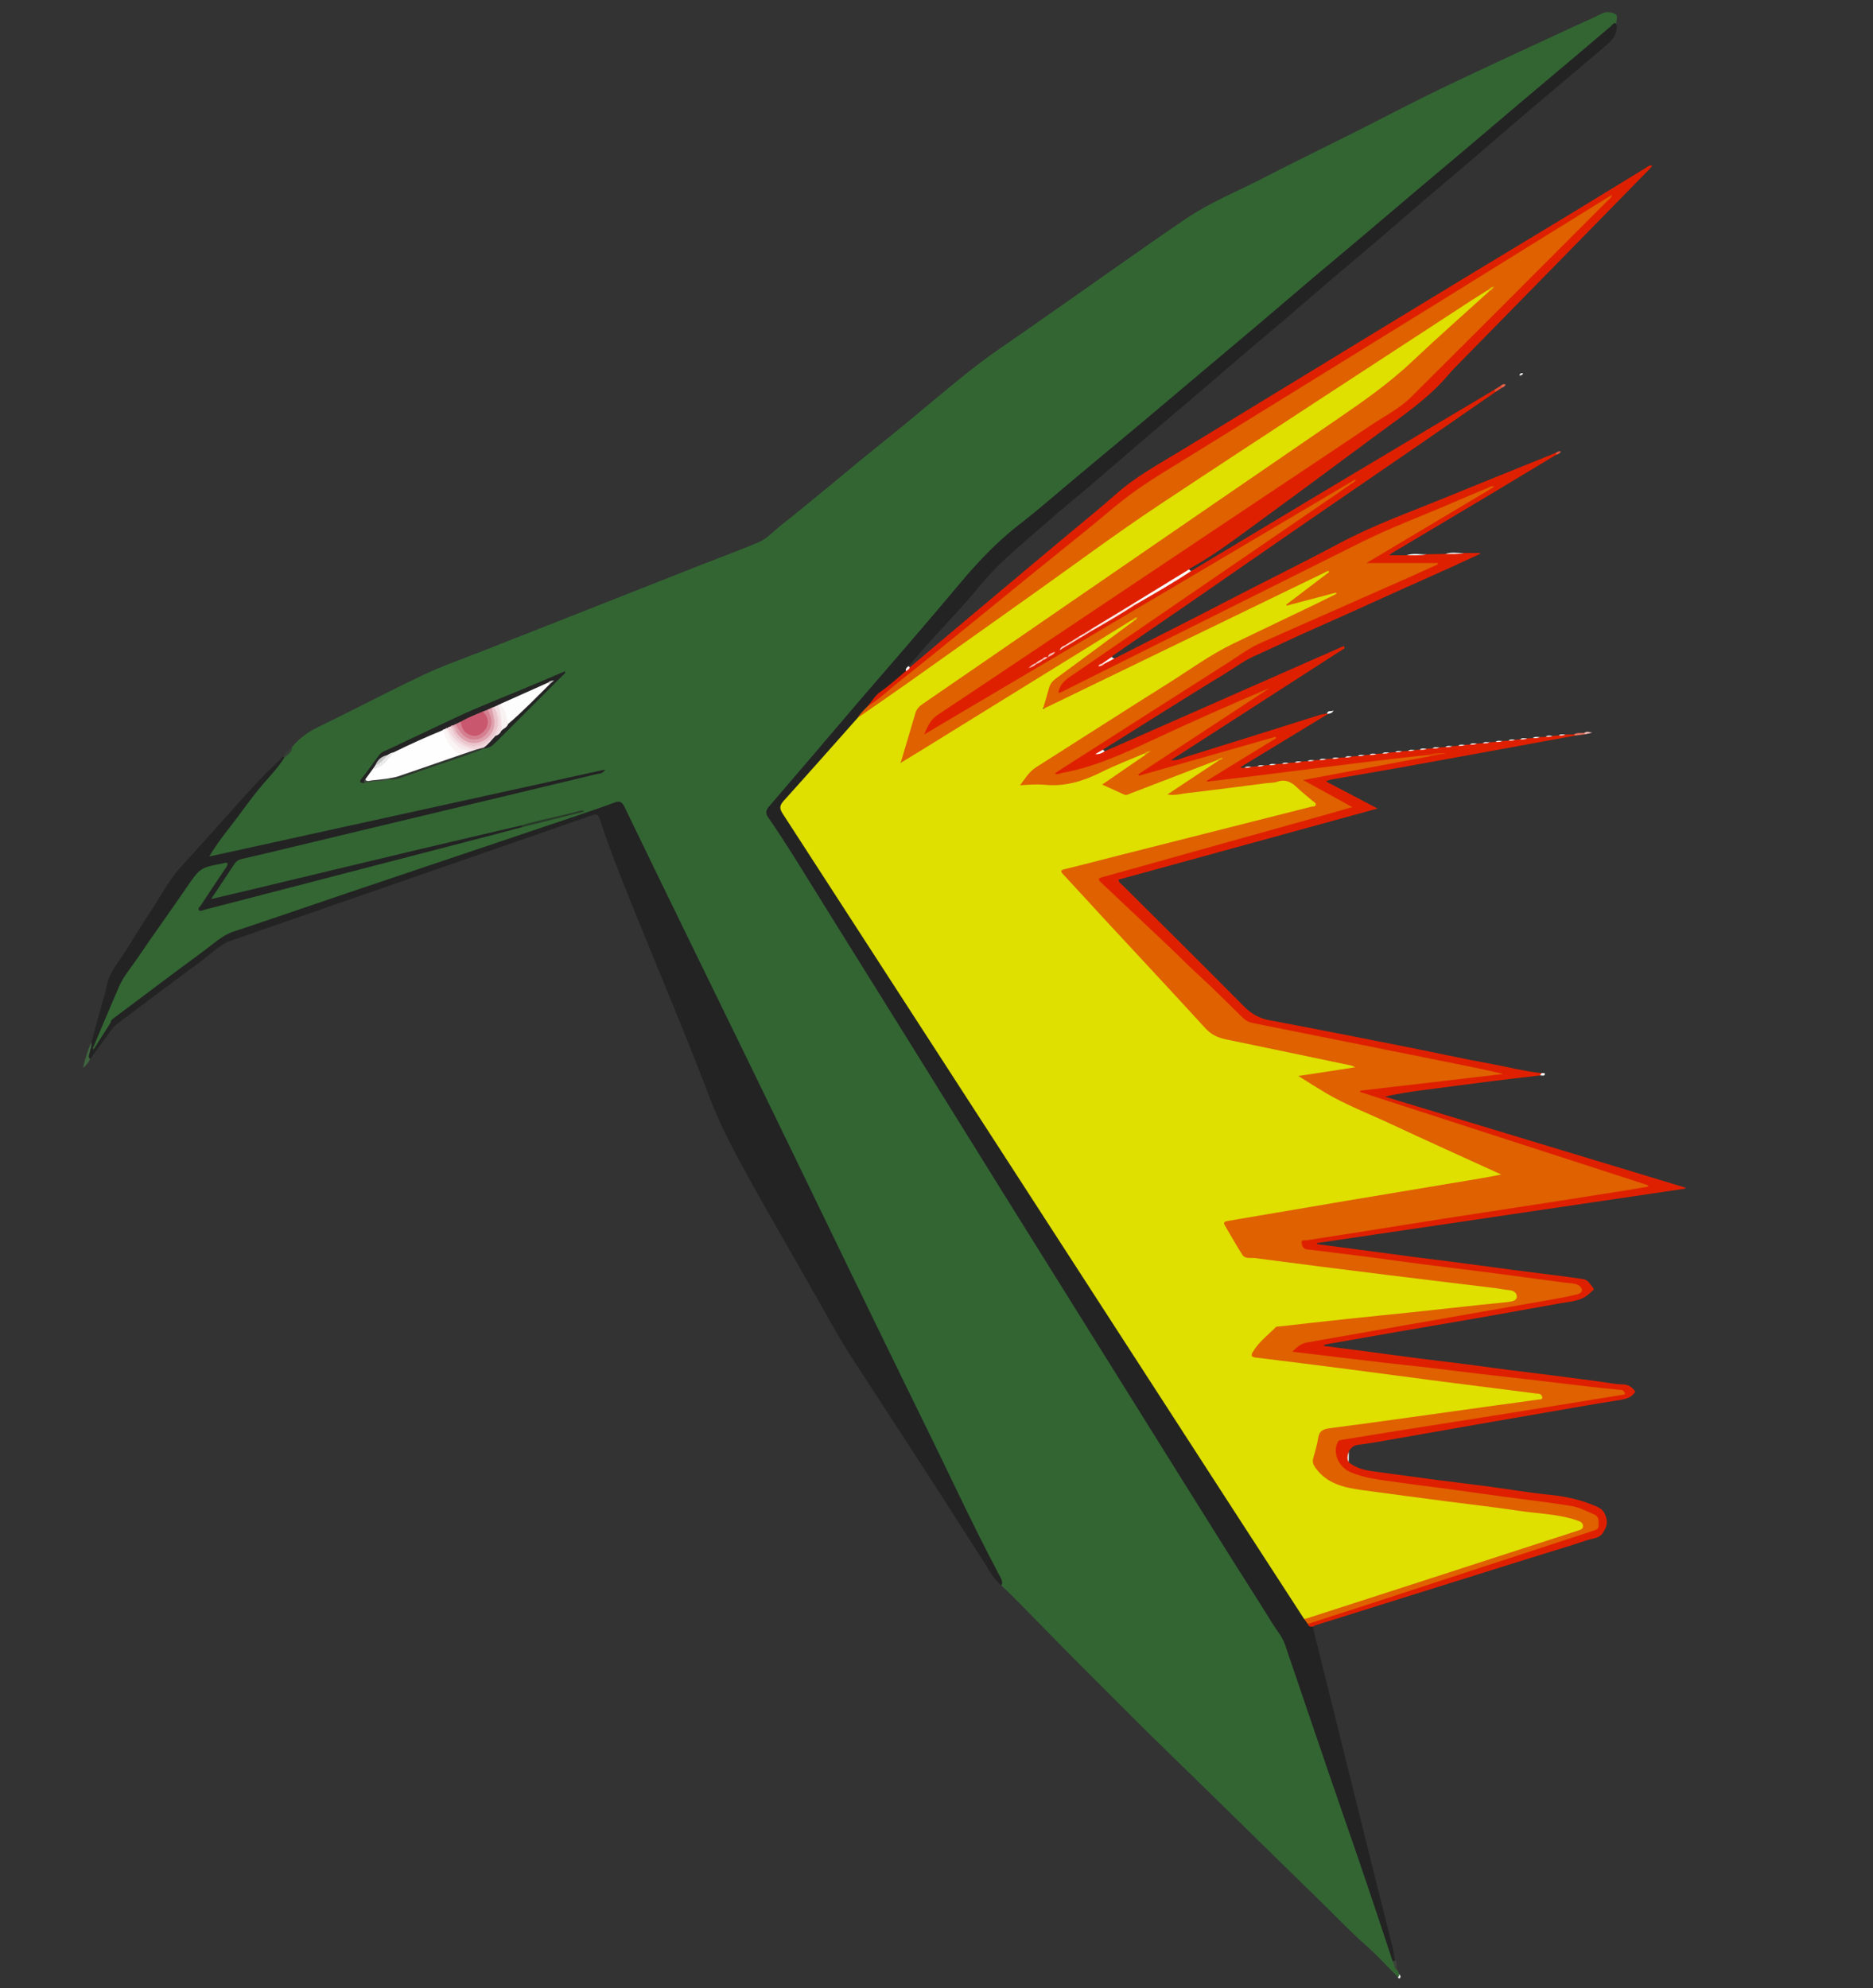 <?xml version="1.0" encoding="iso-8859-1"?>
<!-- Generator: Adobe Illustrator 16.0.0, SVG Export Plug-In . SVG Version: 6.00 Build 0)  -->
<!DOCTYPE svg PUBLIC "-//W3C//DTD SVG 1.1//EN" "http://www.w3.org/Graphics/SVG/1.1/DTD/svg11.dtd">
<svg version="1.1" id="Layer_1" xmlns="http://www.w3.org/2000/svg" xmlns:xlink="http://www.w3.org/1999/xlink" x="0px" y="0px"
	 width="1629px" height="1729px" viewBox="0 0 1629 1729" style="enable-background:new 0 0 1629 1729;" xml:space="preserve">
<rect x="0" y="0" width="1629" height="1729" fill="#333333" stroke="none"/>
<g>
	<g>
		<path style="fill:#FEFEFE;" d="M1700.957-198.875"/>
		<path style="fill:#336533;" d="M1215.426,1713.343c0.502,1.121,1.004,2.246,1.506,3.367c0.512,1.291,0.564,2.342-1.252,2.432
			c-9.063-9.088-17.676-18.686-27.293-27.146c-14.971-13.174-28.582-27.693-42.857-41.553
			c-17.736-17.223-35.354-34.574-53.023-51.869c-17.799-17.428-35.596-34.861-53.402-52.283
			c-16.609-16.25-33.361-32.354-49.811-48.762c-30.332-30.256-60.705-60.475-90.588-91.172c-9.139-9.383-18.244-18.766-27.82-27.699
			c-1.133-5.191-4.074-9.561-6.443-14.195c-18.664-36.527-36.443-73.496-54.484-110.33c-14.761-30.131-29.397-60.324-44.145-90.465
			c-17.94-36.666-35.461-73.537-53.408-110.201c-12.784-26.117-25.408-52.314-38.109-78.473
			c-19.373-39.91-38.761-79.813-58.18-119.696c-12.403-25.475-24.724-50.988-37.123-76.465
			c-11.992-24.636-23.63-49.445-35.936-73.932c-3.521-7.011-3.704-7.017-11.161-4.61c-7.429,2.401-14.442,6.095-22.297,7.177
			c-0.866-0.116-1.684-0.389-2.486-0.715c-0.894-0.323-1.793-0.378-2.72-0.144c-17.368,4.375-34.875,8.181-52.225,12.627
			c-43.643,10.654-87.368,20.961-131.053,31.439c-38.458,9.224-76.952,18.295-115.404,27.545c-5.987,1.439-12.005,2.73-18.004,4.111
			c-1.408,0.326-3.169,0.795-4.081-0.775c-0.699-1.205,0.136-2.559,0.831-3.637c6.165-9.564,12.36-19.111,18.975-28.374
			c2.235-3.13,5.74-3.959,9.215-4.792c27.578-6.6,55.147-13.231,82.736-19.779c35.395-8.4,70.788-16.802,106.166-25.27
			c39.677-9.497,79.378-18.894,119.107-28.17c-68.561,15.829-137.378,30.514-206.068,45.754
			c-41.525,9.214-83.123,18.086-124.649,27.297c-2.885,0.641-6.758,2.962-8.716-0.302c-1.693-2.823,1.785-5.318,3.504-7.599
			c19.854-26.365,39.438-52.948,61.32-77.709c2.671-3.103,6.298-5.401,7.938-9.381c6.114-7.2,13.232-12.769,21.922-16.974
			c30.825-14.92,61.114-30.958,92.057-45.623c16.852-7.986,34.589-14.114,51.965-20.982c29.564-11.684,59.163-23.28,88.74-34.936
			c33.862-13.346,67.703-26.738,101.572-40.066c16.488-6.489,33.132-12.594,49.47-19.44c7.586-3.18,13.079-9.725,19.506-14.752
			c12.054-9.427,23.777-19.278,35.673-28.898c11.023-8.913,21.824-18.139,32.802-27.131c11.7-9.584,23.567-18.963,35.269-28.544
			c10.974-8.985,21.807-18.14,32.732-27.185c17.178-14.222,34.303-28.473,52.732-41.139c32.113-22.067,63.852-44.681,95.785-67.012
			c22.514-15.743,44.916-31.654,67.684-47.021c21.402-14.443,45.484-23.965,68.289-35.829
			c25.559-13.297,51.537-25.781,77.277-38.723c25.775-12.958,51.27-26.494,77.271-38.968c37.564-18.019,75.479-35.319,113.25-52.904
			c8.293-3.86,16.756-7.38,24.891-11.545c4.158-2.131,8.236-1.439,11.658,0.128c3.281,1.505,0.924,5.627,1.271,8.571
			c-30.785,25.666-61.205,51.766-91.859,77.585c-24.955,21.017-49.92,42.019-74.813,63.107
			c-28.021,23.736-56.025,47.496-84.094,71.178c-22.797,19.234-45.592,38.471-68.373,57.721
			c-34.035,28.759-68.063,57.523-102.205,86.151c-32.434,27.195-64.537,54.81-97.715,81.078
			c-21.553,17.063-39.48,37.321-56.912,58.256c-16.94,20.339-34.524,40.129-51.706,60.264
			c-19.239,22.545-38.566,45.018-57.845,67.53c-16.125,18.831-32.128,37.771-48.322,56.544c-4.726,5.478-4.907,6.495-0.831,12.636
			c30.957,46.634,59.586,94.729,89.317,142.13c32.708,52.146,65.071,104.503,97.593,156.767
			c30.254,48.617,60.5,97.238,90.748,145.865c25.711,41.334,51.623,82.551,77.459,123.811
			c25.439,40.631,51.41,80.928,76.215,121.951c1.936,3.201,4.131,6.225,6.305,9.242c7.398,10.27,11.842,21.791,15.863,33.709
			c14.369,42.596,28.803,85.166,43.703,127.584c15.268,43.453,30.129,87.064,44.039,130.98
			C1213.732,1707.462,1213.223,1710.882,1215.426,1713.343z"/>
		<path style="fill:#DF2000;" d="M1173,1271.423c7.58,6.432,16.922,7.457,26.242,8.68c16.117,2.117,32.211,4.428,48.332,6.545
			c15.211,1.996,30.451,3.754,45.658,5.787c18.305,2.441,36.533,5.596,54.896,7.426c13.539,1.35,26.482,4.207,38.951,9.514
			c4.477,1.906,7.73,3.453,9.621,9.49c1.914,6.105,0.238,9.336-2.367,13.703c-3.121,5.227-8.818,4.992-13.43,6.545
			c-16.805,5.654-33.836,10.633-50.764,15.92c-31.01,9.688-62.01,19.412-93.012,29.123c-30.992,9.701-61.986,19.402-92.973,29.127
			c-0.859,0.27-1.643,0.785-2.463,1.188c-2.668,1.246-4.424,0.871-4.492-2.52c1.623-2.031,4.057-2.561,6.338-3.318
			c64.068-21.342,128.418-41.826,192.551-62.961c15.414-5.078,30.824-10.168,46.264-15.164c3.047-0.986,6.223-1.887,6.172-6.09
			c-0.045-3.959-2.516-5.762-5.756-7.406c-12.98-6.598-27.242-7.496-41.242-9.393c-31.787-4.305-63.568-8.66-95.352-12.986
			c-17.924-2.441-35.922-4.457-53.742-7.531c-10.652-1.84-21.154-4.799-28.688-13.639c-3.637-4.271-4.264-16.236-0.941-20.576
			c1.797-2.352,4.564-2.348,7.092-2.779c28.135-4.789,56.346-9.125,84.52-13.684c29.459-4.766,58.924-9.516,88.396-14.197
			c20.08-3.191,40.15-6.451,60.219-9.711c1.998-0.324,4.07-0.383,6.736-1.74c-7.297-1.502-14.006-2.07-20.654-2.828
			c-37.787-4.307-75.543-8.893-113.33-13.201c-40.381-4.605-80.727-9.498-121.119-14.031c-8.703-0.979-17.418-1.938-26.096-3.172
			c-1.797-0.254-4.229-0.045-4.691-2.207c-0.412-1.908,1.414-3.291,2.828-4.537c3.168-2.785,6.832-4.393,10.998-5.127
			c51.256-9.018,102.506-18.074,153.762-27.102c24.246-4.271,48.502-8.51,72.734-12.871c0.551-0.102,1.117-0.164,1.645-0.342
			c2.67-0.895,7.074-0.574,6.779-4.244c-0.262-3.281-4.486-3.398-7.371-3.768c-47.35-6.063-94.686-12.242-142.035-18.316
			c-28.482-3.654-56.979-7.221-85.434-11.119c-1.111-0.15-2.25-0.25-3.225-0.836c-2.447-1.467-3.727-3.736-3.627-6.512
			c0.104-2.969,2.66-3.254,4.852-3.654c13.029-2.379,26.154-4.176,39.236-6.225c84.027-13.156,168.086-26.146,252.104-39.371
			c0.369-0.057,0.742-0.064,1.48-0.094c-1.59-1.209-3.279-1.416-4.807-1.92c-59.889-19.717-119.969-38.834-179.904-58.4
			c-18.613-6.078-37.184-12.314-55.916-18.043c-2.188-0.67-5.85-1.014-5.541-3.691c0.328-2.859,3.971-2.762,6.51-3.063
			c34.627-4.068,69.275-7.922,103.885-12.146c3.838-0.469,7.734-0.945,11.633-0.557c-12.852-1.082-25.33-4.336-37.932-6.84
			c-58.006-11.525-115.977-23.211-173.992-34.686c-5.914-1.17-10.699-3.559-15.006-7.844c-28.021-27.882-57.164-54.599-85.623-82.03
			c-10.455-10.076-20.426-20.729-31.746-29.91c-1.586-1.285-2.975-2.832-4.225-4.467c-2.139-2.793-1.436-4.828,1.734-6.064
			c2.957-1.15,6.041-1.911,9.1-2.762c67.752-18.84,135.469-37.817,203.189-56.779c0.51-0.142,1.078-0.188,1.58-0.927
			c-10.465-5.991-21.211-11.441-31.656-17.429c-0.484-0.278-1.01-0.49-1.48-0.794c-1.818-1.176-4.664-1.909-4.24-4.549
			c0.381-2.365,3.197-2.192,5.098-2.605c10.211-2.215,20.512-3.969,30.775-5.918c19.225-3.652,38.438-7.38,57.727-10.671
			c5.123-0.873,10.303-1.48,15.43-2.333c4.58-0.341,9.037-1.872,11.514-1.898c-2.527,0.195-7.09,1.439-11.732,1.881
			c-25.316,4.402-50.904,6.786-76.369,10.085c-25.867,3.353-51.787,6.276-77.658,9.598c-11.826,1.518-23.676,2.869-35.525,4.199
			c-1.621,0.184-3.809,0.917-4.439-1.056c-0.576-1.812,1.426-2.828,2.838-3.711c11.697-7.329,23.523-14.448,35.313-21.627
			c6.189-3.77,12.182-7.888,17.879-10.913c-34.729,10.051-70.355,20.093-105.934,30.303c-2.328,0.669-4.627,1.494-7.076,1.59
			c-0.92,0.037-1.936-0.085-2.363-1.098c-0.438-1.028,0.291-1.782,0.904-2.438c1.416-1.512,3.217-2.539,4.93-3.661
			c35.199-23.036,70.088-46.539,105.738-68.861c-10.361,6.332-21.672,10.743-32.666,15.772
			c-22.893,10.469-45.938,20.615-68.707,31.339c-24.342,11.465-48.83,22.354-75.539,27.164c-0.549,0.099-1.082,0.291-1.633,0.383
			c-1.977,0.328-4.662,1.476-5.584-0.722c-0.967-2.305,1.9-3.244,3.508-4.266c56.191-35.728,112.047-71.981,168.436-107.394
			c11.35-7.128,24.295-11.372,36.568-16.794c34.793-15.383,69.553-30.845,104.324-46.275c5.781-2.566,11.486-5.318,16.734-7.306
			c-17.078,0.079-34.902,0.055-52.725-0.006c-1.822-0.007-4.381,0.299-4.916-1.704c-0.553-2.069,1.969-2.897,3.488-3.793
			c34.043-20.08,67.711-40.798,99.348-59.058c-14.58,6.722-32.186,14.065-49.881,21.116
			c-37.314,14.873-73.164,32.806-109.008,50.801c-68.023,34.151-136.146,68.105-204.248,102.104
			c-2.643,1.32-6.045,4.762-8.463,1.877c-2.371-2.835,0.957-6.283,2.766-8.938c3.117-4.573,8.156-7.063,12.586-10.079
			c42.717-29.068,85.201-58.475,127.855-87.629c31.566-21.575,62.979-43.377,94.648-64.799c5.627-3.805,11.277-7.584,17.184-10.954
			c-51.547,31.502-103.813,61.792-155.758,92.626c-57.904,34.371-115.918,68.557-173.846,102.89
			c-12.033,7.132-23.998,14.383-36.159,21.3c-0.973,0.551-1.896,1.196-2.922,1.651c-1.207,0.531-2.571,1.179-3.685,0.208
			c-1.22-1.065-0.439-2.462,0.127-3.595c3.022-6.06,6.716-11.336,12.638-15.257c42.781-28.314,85.58-56.612,128.076-85.351
			c46.053-31.142,92.598-61.549,138.605-92.754c44.465-30.159,89.355-59.677,133.979-89.6c4.518-3.029,8.678-6.393,12.527-10.245
			c54.053-54.117,108.148-108.191,162.227-162.285c2.377-2.376,4.805-4.688,7.465-6.721c-16.754,10.965-33.928,21.271-50.943,31.829
			c-61.652,38.251-123.361,76.415-185.074,114.569c-42.041,25.994-84.117,51.934-126.078,78.053
			c-17.873,11.124-36.57,21.034-53.023,34.349c-62.631,50.69-125.254,101.386-187.969,151.969
			c-10.883,8.78-21.802,17.527-32.594,26.425c-2.331,1.924-4.378,4.778-8.069,4.33c-1.448-1.277-0.459-2.532,0.372-3.339
			c4.36-4.233,7.602-9.403,12.968-12.871c6.669-4.311,12.375-10.061,18.568-15.102c1.474-0.926,2.83-2.053,4.459-2.732
			c16.034-13.514,32.055-27.042,48.105-40.532c16.186-13.604,32.402-27.176,48.607-40.753c13.684-11.465,27.377-22.917,41.063-34.38
			c13.844-11.599,27.975-22.876,41.451-34.884c17.404-15.502,37.752-26.425,57.428-38.429c26.842-16.37,53.701-32.71,80.549-49.067
			c26.424-16.102,52.842-32.216,79.268-48.31c27.01-16.447,54.004-32.921,81.053-49.305c30.246-18.325,60.576-36.517,90.816-54.854
			c24.016-14.563,47.953-29.26,71.922-43.902c1.646-1.007,3.07-2.612,5.643-1.817c-0.766,0.909-1.393,1.759-2.121,2.505
			c-17.598,17.991-35.195,35.977-52.813,53.946c-39.154,39.93-78.324,79.844-117.467,119.782c-1.949,1.987-3.764,4.106-5.57,6.225
			c-17.416,20.423-39.594,35.14-60.91,50.891c-32.529,24.042-64.922,48.272-97.66,72.029
			c-21.283,15.447-42.012,31.754-65.133,44.535c-0.457,0.251-0.813,0.688-1.215,1.038c-2.99,4.361-7.949,6.08-12.16,8.666
			c-11.738,7.207-23.555,14.294-35.361,21.394c-12.238,7.376-24.422,14.849-36.68,22.192c-2.484,1.251-4.744,2.874-7.086,4.363
			c-1.396,1.015-3.055,1.592-4.459,2.601c-2.266,1.427-4.57,2.792-6.854,4.193c-1.643,1.063-3.492,1.815-4.871,3.27
			c-0.863,0.251-1.627,0.708-1.879,0.842c0.5-0.439,1.902-0.463,2.793-1.461c1.197-1.312,2.969-1.729,4.336-2.777
			c2.27-1.429,4.576-2.796,6.863-4.199c1.408-1.001,3.063-1.583,4.461-2.603c2.258-1.631,4.672-3.007,7.107-4.345
			c12.244-7.431,24.463-14.903,36.768-22.225c14.387-8.9,28.98-17.457,43.432-26.246c1.789-1.086,3.789-1.342,5.541-2.329
			c38.172-22.907,76.326-45.852,114.525-68.715c33.332-19.95,66.715-39.817,100.084-59.708
			c16.271-9.698,32.561-19.364,48.844-29.045c0.984,0.238,1.422,0.809,1.115,1.833c-20.326,14.063-40.623,28.168-60.988,42.177
			c-33.969,23.364-68.012,46.614-101.963,70.003c-33.227,22.895-66.355,45.934-99.57,68.849
			c-23.338,16.099-46.744,32.095-70.109,48.157c-0.432,0.297-0.709,0.825-1.061,1.245c-1.275,3.573-5.248,3.781-7.566,6.046
			c-0.463,0.179-0.885,0.505-1.428,0.45c0.014,0.059,0.143,0.206,0.287,0.155c0.814-0.284,1.564-0.691,2.162-1.334
			c2.807-1.67,5.676-3.197,8.877-3.978c32.246-16.435,64.598-32.667,96.709-49.36c32.775-17.04,66.008-33.213,98.563-50.637
			c29.678-15.885,61.213-27.092,92.18-39.774c29.789-12.199,59.666-24.174,89.502-36.254c2.34-0.947,4.664-1.942,6.994-2.915
			c0.746,0.634,0.672,1.266-0.004,1.896c-21.662,13.051-43.291,26.161-64.994,39.142c-25.959,15.528-51.986,30.947-77.977,46.425
			c-0.463,0.276-0.826,0.717-1.975,1.734c5.586,0,10.375,0,15.16,0c5.707-1.076,11.531,0.426,17.227-0.82
			c5.453-0.103,10.908-0.206,16.363-0.308c5.35-1.052,10.826,0.429,16.17-0.813c4.596,0,9.193,0,13.789,0
			c0.086,0.243,0.17,0.485,0.254,0.728c-9.047,4.17-18.07,8.397-27.148,12.497c-14.029,6.332-28.111,12.547-42.146,18.862
			c-15.816,7.115-31.598,14.314-47.42,21.422c-13.373,6.009-26.816,11.867-40.168,17.925c-12.971,5.885-25.791,12.111-38.824,17.857
			c-9.639,4.249-17.934,10.646-26.855,16.027c-17.457,10.529-34.713,21.395-52.018,32.179
			c-17.861,11.133-35.682,22.336-53.52,33.506c-0.461,1.262-1.326,2.093-1.686,2.196c0.432-0.171,1.822-0.523,3.24-0.752
			c69.32-30.519,138.639-61.04,207.957-91.561c0.32,0.588,0.639,1.177,0.957,1.765c-50.027,32.231-100.053,64.464-151.178,97.402
			c5.521,0.666,9.004-1.56,12.615-2.679c39.025-12.097,78.004-24.341,116.963-36.648c2.006-0.632,4-0.717,5.996-1.076
			c0.41-0.251,0.768-0.201,1.059,0.201c-25.389,15.435-50.777,30.871-76.387,46.441c1.541,0.932,2.627,0.599,3.709,0.356
			c1.896-0.822,4.043,0.177,5.918-0.812c1.76-0.109,3.518-0.216,5.279-0.324c1.873-0.811,4.004,0.226,5.842-0.815
			c1.408-0.087,2.818-0.175,4.227-0.26c1.961-0.831,4.156,0.079,6.104-0.827c1.699-0.103,3.396-0.203,5.094-0.306
			c1.926-0.829,4.092,0.125,6.002-0.813c1.732-0.107,3.465-0.214,5.193-0.321c1.9-0.82,4.051,0.17,5.93-0.812
			c1.758-0.107,3.512-0.216,5.27-0.324c1.871-0.811,4.002,0.226,5.844-0.814c1.408-0.086,2.816-0.173,4.225-0.259
			c1.959-0.837,4.156,0.077,6.105-0.828c1.697-0.102,3.393-0.203,5.092-0.304c1.926-0.834,4.092,0.124,6.002-0.814
			c1.73-0.107,3.463-0.214,5.195-0.322c1.902-0.818,4.049,0.168,5.93-0.809c1.756-0.109,3.512-0.219,5.266-0.328
			c1.881-0.805,4.014,0.217,5.863-0.809c1.402-0.087,2.805-0.175,4.207-0.265c1.961-0.835,4.156,0.079,6.104-0.827
			c1.699-0.103,3.396-0.203,5.094-0.304c1.924-0.835,4.092,0.123,6.002-0.815c1.732-0.105,3.463-0.212,5.193-0.317
			c1.9-0.827,4.053,0.164,5.934-0.813c1.756-0.109,3.51-0.216,5.266-0.324c1.879-0.812,4.014,0.212,5.863-0.812
			c1.402-0.089,2.803-0.176,4.205-0.265c1.969-0.831,4.17,0.071,6.125-0.831c1.689-0.1,3.381-0.2,5.074-0.301
			c1.93-0.829,4.102,0.115,6.021-0.813c1.723-0.105,3.449-0.212,5.174-0.319c1.9-0.827,4.051,0.166,5.932-0.813
			c1.756-0.107,3.51-0.214,5.266-0.321c1.877-0.816,4.014,0.212,5.861-0.813c1.402-0.088,2.805-0.175,4.209-0.26
			c1.963-0.842,4.168,0.068,6.125-0.835c1.689-0.101,3.381-0.201,5.07-0.302c1.934-0.829,4.104,0.116,6.023-0.813
			c1.725-0.107,3.449-0.212,5.174-0.319c1.906-0.821,4.061,0.157,5.947-0.809c1.75-0.108,3.498-0.218,5.25-0.326
			c1.889-0.808,4.023,0.201,5.883-0.81c1.395-0.087,2.791-0.176,4.186-0.264c1.967-0.841,4.17,0.069,6.125-0.835
			c1.691-0.1,3.381-0.198,5.072-0.297c1.932-0.835,4.104,0.112,6.023-0.816c1.725-0.105,3.449-0.212,5.174-0.317
			c1.906-0.829,4.059,0.155,5.949-0.813c1.748-0.109,3.498-0.216,5.248-0.326c1.887-0.807,4.023,0.203,5.885-0.81
			c2.488-0.05,4.977-0.103,7.467-0.155c1.172-0.487,1.34,0.072,1.094,1.057c-13.92,2.559-27.84,5.13-41.766,7.675
			c-36.861,6.733-73.719,13.519-110.602,20.156c-19.947,3.588-39.943,6.901-59.91,10.383c-1.209,0.211-2.352,0.819-4.57,1.618
			c15.221,8.001,29.639,15.579,44.895,23.597c-75.771,20.799-150.521,41.315-225.336,61.85c0.273,2.666,2.303,3.592,3.643,4.926
			c35.123,35.029,70.438,69.871,105.322,105.136c6.42,6.49,13.174,10.438,22.15,12.125c40.52,7.611,80.961,15.65,121.406,23.652
			c23.428,4.635,46.742,9.869,70.238,14.109c15.061,2.719,29.906,6.635,45.152,8.318c1.09,1.639-0.418,1.594-1.277,1.971
			c-14.135,1.684-28.279,3.289-42.402,5.066c-18.945,2.391-37.877,4.904-56.813,7.385c-11.809,1.547-23.613,3.129-35.641,6.043
			c87.115,26.365,174.229,52.729,261.342,79.096c-0.063,0.283-0.127,0.566-0.193,0.85c-106.719,15.775-213.439,31.555-320.16,47.33
			c0.006,0.32,0.014,0.643,0.018,0.961c14.451,1.893,28.906,3.762,43.355,5.682c13.006,1.727,25.998,3.561,39.01,5.254
			c12.826,1.666,25.672,3.156,38.498,4.83c15.938,2.08,31.855,4.303,47.791,6.4c12.461,1.641,24.938,3.168,37.402,4.779
			c8.424,1.09,16.855,2.133,25.256,3.396c4.486,0.674,6.311,4.883,8.904,7.832c1.383,1.572-1.252,2.551-2.262,3.637
			c-7.283,7.834-17.367,7.967-26.865,9.67c-24.283,4.357-48.561,8.744-72.863,13.002c-22.523,3.945-45.078,7.709-67.611,11.611
			c-21.02,3.643-42.025,7.359-63.037,11.055c-0.697,0.123-1.371,0.383-2.068,1.299c11.844,1.518,23.691,3,35.529,4.563
			c16.117,2.125,32.217,4.371,48.334,6.455c12.842,1.662,25.709,3.098,38.551,4.742c13.195,1.693,26.369,3.568,39.564,5.271
			c12.828,1.652,25.676,3.16,38.504,4.795c13.205,1.686,26.398,3.449,39.592,5.186c6.604,0.865,13.193,2.363,19.803,2.439
			c5.402,0.063,8.633,2.479,11.365,6.309c-3.178,5.32-8.277,6.488-13.982,7.381c-19.898,3.107-39.729,6.654-59.578,10.07
			c-21.396,3.684-42.791,7.381-64.18,11.117c-24.488,4.279-48.963,8.641-73.455,12.906c-9.799,1.709-19.588,3.574-29.455,4.725
			c-4.295,0.5-6.701,2.482-8.553,5.895C1172.127,1265.235,1172.314,1268.327,1173,1271.423z"/>
		<path style="fill:#232323;" d="M787.823,583.606c-7.381,6.035-14.273,12.602-22.214,18.041
			c-4.415,3.024-7.348,8.209-10.951,12.421c-0.671,4.87-5.828,6.523-7.59,10.611c-21.7,24.082-42.693,48.791-64.574,72.712
			c-2.642,2.891-3.107,5.354-0.822,8.874c19.502,30.028,38.92,60.108,58.365,90.17c40.102,62.01,80.24,123.993,120.328,186.011
			c21.869,33.826,43.773,67.627,65.668,101.439c39.73,61.357,79.439,122.732,119.123,184.123
			c21.459,33.201,42.92,66.4,64.439,99.563c8.424,12.986,16.895,25.939,25.193,39.002c0.943,1.824,2.592,3.324,2.609,5.58
			c0.607,2.301,2.354,2.49,4.295,2.316c18.15,73.029,36.287,146.063,54.457,219.086c5.213,20.939,10.533,41.852,15.771,62.783
			c0.66,2.639,0.219,5.494,1.496,8.029c0.143,2.102-0.938,1.771-2.189,1.1c-13.314-40.479-26.863-80.875-40.885-121.119
			c-17.875-51.303-35.111-102.83-52.732-154.221c-2.363-6.898-7.279-12.457-11.051-18.596c-11.088-18.037-22.629-35.797-33.9-53.725
			c-15.84-25.18-31.619-50.396-47.383-75.625c-27.291-43.684-54.549-87.391-81.824-131.088
			c-23.828-38.174-47.699-76.322-71.482-114.525c-27.322-43.885-54.545-87.832-81.854-131.723
			c-24.952-40.095-49.964-80.153-74.941-120.235c-15.533-24.926-30.624-50.136-47.364-74.29c-2.246-3.239-1.47-6.061,0.669-8.579
			c11.424-13.462,22.999-26.792,34.473-40.212c14.853-17.372,29.614-34.821,44.497-52.165
			c14.524-16.926,29.208-33.716,43.725-50.648c14.514-16.926,29.026-33.858,43.323-50.967c15.887-19.017,32.777-36.88,52.52-52.094
			c16.77-12.922,32.656-26.985,48.93-40.549c19.553-16.295,39.131-32.558,58.641-48.904c15.098-12.649,30.098-25.417,45.162-38.109
			c18.188-15.325,36.432-30.583,54.592-45.942c15.891-13.445,31.662-27.033,47.553-40.48c15.318-12.961,30.744-25.794,46.08-38.736
			c13.354-11.269,26.619-22.635,39.965-33.911c15.895-13.432,31.855-26.786,47.748-40.222
			c15.471-13.077,30.871-26.242,46.342-39.318c15.895-13.433,31.855-26.789,47.76-40.21c10.51-8.872,20.959-17.816,31.465-26.689
			c1.285-1.084,2.127-3.424,4.547-1.967c1.729,10.65-5.559,16.104-12.465,21.884c-11.627,9.731-23.137,19.602-34.709,29.399
			c-14.248,12.066-28.553,24.073-42.76,36.189c-11.266,9.607-22.383,19.391-33.639,29.005c-14.488,12.37-29.088,24.606-43.57,36.982
			c-13.787,11.78-27.439,23.719-41.234,35.489c-14.209,12.125-28.561,24.087-42.775,36.209
			c-11.27,9.608-22.371,19.417-33.646,29.021c-14.223,12.119-28.584,24.074-42.814,36.186c-11.006,9.37-21.855,18.922-32.855,28.296
			c-17.039,14.516-34.189,28.896-51.205,43.437c-13.932,11.905-27.676,24.026-41.611,35.924
			c-13.92,11.883-28.193,23.355-41.914,35.459c-20.496,18.078-42.021,34.986-59.436,56.47
			c-13.428,16.563-28.457,31.824-42.706,47.724c-6.172,6.888-12.174,13.925-18.251,20.893
			C789.459,580.685,789.194,582.446,787.823,583.606z"/>
		<path style="fill:#232323;" d="M509.217,706.777c8.419-2.945,16.915-5.69,25.227-8.914c4.459-1.728,6.598-0.555,8.64,3.674
			c20.32,42.099,40.812,84.115,61.287,126.145c15.907,32.654,31.877,65.278,47.781,97.933c12.64,25.953,25.233,51.928,37.827,77.904
			c17.306,35.689,34.571,71.4,51.895,107.082c14.07,28.979,28.19,57.932,42.308,86.887c15.017,30.799,30.217,61.508,45.033,92.402
			c13.047,27.207,26.35,54.279,40.467,80.949c1.25,2.367,2.924,4.893,1.203,7.818c-7.922-6.537-12.094-15.814-17.504-24.158
			c-14.436-22.254-28.602-44.684-42.999-66.963c-17.833-27.594-35.794-55.104-53.693-82.652
			c-10.184-15.674-20.646-31.17-29.904-47.424c-9.834-17.266-19.583-34.584-29.408-51.855
			c-13.385-23.527-26.987-46.932-40.169-70.574c-14.629-26.238-29.237-52.336-40.012-80.691
			c-20.263-53.326-42.592-105.864-64.005-158.753c-11.188-27.635-22.364-55.276-31.654-83.629c-1.039-3.167-2.08-4.546-6.165-3.125
			c-104.876,36.485-209.848,72.697-314.715,109.208c-9.545,3.322-16.66,11.045-24.708,16.959
			c-24.414,17.945-48.603,36.194-72.851,54.362c-1.767,1.326-3.308,2.953-4.953,4.438c-2.626-0.57-2.552-2.809-2.942-4.762
			c0.107-2.766,2.073-4.246,4.015-5.717c31.195-23.644,62.809-46.729,94.075-70.28c1.81-1.365,3.793-2.365,5.946-3.035
			c10.681-3.326,21.09-7.441,31.711-10.941c46.561-15.338,92.907-31.316,139.375-46.93c43.46-14.604,86.835-29.467,130.313-44.017
			C503.372,707.203,506.077,705.38,509.217,706.777z"/>
		<path style="fill:#232323;" d="M96.148,889.349c0.666,1.482,1.332,2.969,1.998,4.451c-6.561,9.008-13.12,18.012-19.681,27.02
			c-3.192-0.42-2.406-2.594-1.84-4.467c1.008-3.336,1.712-6.754,2.847-10.051c2.782-10.119,5.566-20.234,8.347-30.355
			c1.729-6.295,3.879-12.513,5.08-18.907c1.815-9.678,7.53-17.045,12.824-24.889c8.611-12.762,16.249-26.18,24.859-38.943
			c8.82-13.074,15.77-27.322,26.589-39.178c13.501-14.793,26.865-29.729,40.187-44.681c9.552-10.724,19.177-21.414,29.014-31.845
			c6.364-6.748,13.39-12.971,19.843-19.713c0.519,0.166,0.886,0.503,1.122,0.988c-5.458,8.697-12.565,16.117-19.205,23.827
			c-10.338,12.008-19.093,25.168-28.877,37.563c-6.077,7.699-11.915,15.589-17.345,24.625
			c114.478-25.146,228.955-50.29,344.55-75.679c-2.329,3.91-5.345,3.477-7.627,4.028c-43.832,10.595-87.706,21.021-131.564,31.515
			c-44.575,10.664-89.139,21.367-133.71,32.045c-14.433,3.458-28.848,6.994-43.329,10.239c-2.832,0.635-4.75,1.943-6.24,4.179
			c-6.601,9.902-13.177,19.824-20.377,30.662c11.728-2.766,22.567-5.287,33.39-7.877c49.106-11.752,98.194-23.579,147.314-35.269
			c29.247-6.961,58.543-13.718,87.82-20.566c1.306-0.774,2.242-0.661,2.515,1.046c-1.327,2.162-3.667,2.394-5.795,2.953
			c-32.634,8.575-65.277,17.124-97.932,25.62c-55.749,14.503-111.504,28.983-167.244,43.524c-2.345,0.611-4.686,1.266-7.079,1.652
			c-1.675,0.271-3.521,0.473-4.523-1.266c-0.849-1.469,0.054-2.912,0.841-4.168c3.661-5.85,7.647-11.486,11.399-17.271
			c3.706-5.717,7.788-11.205,11.821-18.315c-7.705,1.756-14.173,3.183-20.479,5.264c-2.047,0.676-3.149,2.541-4.327,4.229
			c-20.698,29.658-41.318,59.367-61.874,89.121c-6.712,9.715-9.805,21.292-14.718,31.94c-3.894,8.439-7.097,17.193-10.62,23.902
			c1.75-3.766,4.851-8.76,7.941-13.754C92.984,891.058,93.751,889.081,96.148,889.349z"/>
		<path style="fill:#FCFCFC;" d="M1036.146,496.423c-15.795,10.435-32.199,19.86-48.617,29.257
			c-1.289,0.575-1.465-0.131-1.346-1.172c16.004-9.808,32.008-19.616,48.012-29.421
			C1034.539,495.981,1035.242,496.353,1036.146,496.423z"/>
		<path style="fill:#3F643F;" d="M79.472,906.302c0.51,3.396-1.078,6.434-1.69,9.635c-0.335,1.76-1.42,3.508,0.684,4.883
			c-1.407,3.123-3.522,5.641-6.287,7.695C74.001,920.786,76.183,913.358,79.472,906.302z"/>
		<path style="fill:#353D35;" d="M247.336,658.779c-0.374-0.328-0.748-0.658-1.122-0.988c2.056-3.239,4.882-5.746,7.77-8.196
			C254.171,654.395,250.206,656.19,247.336,658.779z"/>
		<path style="fill:#FCFCFC;" d="M969.355,572.558c-2.93,1.528-5.861,3.057-8.791,4.583c-0.682,0.433-1.299,0.352-1.846-0.245
			c2.768-1.894,5.537-3.786,8.305-5.679C967.467,572.248,968.348,572.511,969.355,572.558z"/>
		<path style="fill:#3B433B;" d="M1211.229,1705.468c0.932,0.033,1.699-0.258,2.189-1.1c1.947,2.705,0.732,6.119,2.008,8.975
			C1211.934,1711.835,1212.939,1707.929,1211.229,1705.468z"/>
		<path style="fill:#FCFCFC;" d="M1240.74,481.994c-5.697,1.211-11.469,0.875-17.227,0.82
			C1229.174,480.796,1235,482.281,1240.74,481.994z"/>
		<path style="fill:#FCFCFC;" d="M1273.273,480.873c-5.344,1.244-10.764,0.868-16.17,0.813
			C1262.408,479.757,1267.881,481.106,1273.273,480.873z"/>
		<path style="fill:#E5492F;" d="M1300.715,340.787c-0.371-0.61-0.744-1.222-1.115-1.833c1.871-1.164,3.744-2.327,5.615-3.49
			c0.914,0.25,1.24,0.843,1.039,1.752C1304.406,338.406,1302.561,339.597,1300.715,340.787z"/>
		<path style="fill:#EA725E;" d="M1370.066,639.612c-0.365-0.352-0.729-0.704-1.094-1.057c2.816-1.666,5.949-0.953,8.957-1.187
			c1.121-0.368,1.367,0.07,0.996,1.078C1375.973,638.835,1373.02,639.222,1370.066,639.612z"/>
		<path style="fill:#FCFCFC;" d="M960.771,653.318c-2.398,1.638-4.971,2.797-8.17,2.434c2.205-1.292,4.41-2.585,6.615-3.877
			C959.736,652.357,960.254,652.838,960.771,653.318z"/>
		<path style="fill:#FCFCFC;" d="M1155.141,620.722c-0.373,0.026-0.725-0.042-1.059-0.201c0.844-3.284,3.943-1.54,5.752-2.71
			C1158.895,619.882,1157.088,620.422,1155.141,620.722z"/>
		<path style="fill:#F5BCB2;" d="M1378.926,638.446c-0.332-0.359-0.666-0.72-0.996-1.078c2.063-1.792,4.42-0.722,6.799-0.234
			C1382.793,637.571,1380.859,638.009,1378.926,638.446z"/>
		<path style="fill:#FCFCFC;" d="M1173,1271.423c-1.824-3.109-0.84-6.186,0.111-9.264
			C1173.074,1265.245,1173.037,1268.335,1173,1271.423z"/>
		<path style="fill:#E6553C;" d="M1353.299,395.513c0-0.632,0.002-1.264,0.004-1.896c1.316-0.522,2.484-1.69,4.211-0.912
			C1356.629,394.483,1354.93,394.949,1353.299,395.513z"/>
		<path style="fill:#E8614B;" d="M1306.254,337.216c-0.348-0.584-0.693-1.168-1.039-1.752c1.197-1.124,2.451-1.99,4.23-1.012
			C1308.898,336.074,1307.516,336.576,1306.254,337.216z"/>
		<path style="fill:#FCFCFC;" d="M787.823,583.606c-0.339-2.085,0.761-3.392,2.386-4.42c0.323,0.394,0.647,0.79,0.971,1.183
			C790.786,582.201,789.12,582.712,787.823,583.606z"/>
		<path style="fill:#FCFCFC;" d="M1339.412,935.128c0.426-0.656,0.854-1.314,1.277-1.971c1.078,0.168,3.201-0.66,2.848,1.059
			C1343.15,936.101,1340.879,935.007,1339.412,935.128z"/>
		<path style="fill:#FCFCFC;" d="M1324.732,324.585c-0.602,1.555-1.795,1.826-3.182,2.075
			C1321.771,324.545,1323.066,324.434,1324.732,324.585z"/>
		<path style="fill:#FCFCFC;" d="M1208.248,654.408c-1.898,1.036-3.947,0.949-6.002,0.815
			C1204.063,653.603,1206.219,654.478,1208.248,654.408z"/>
		<path style="fill:#FCFCFC;" d="M1197.152,655.527c-1.924,1.083-4.012,0.956-6.104,0.827
			C1192.896,654.701,1195.096,655.619,1197.152,655.527z"/>
		<path style="fill:#FCFCFC;" d="M1328.154,642.089c-1.928,1.1-4.027,0.96-6.125,0.835
			C1323.885,641.26,1326.09,642.192,1328.154,642.089z"/>
		<path style="fill:#FCFCFC;" d="M1186.842,656.618c-1.859,0.954-3.848,0.962-5.863,0.809
			C1182.758,655.871,1184.863,656.708,1186.842,656.618z"/>
		<path style="fill:#FCFCFC;" d="M1317.844,643.189c-1.867,0.95-3.863,0.965-5.883,0.81
			C1313.744,642.432,1315.859,643.274,1317.844,643.189z"/>
		<path style="fill:#FCFCFC;" d="M1175.713,657.755c-1.877,0.995-3.896,0.956-5.93,0.809
			C1171.58,656.979,1173.711,657.828,1175.713,657.755z"/>
		<path style="fill:#FCFCFC;" d="M1306.711,644.324c-1.883,1.008-3.91,0.945-5.947,0.809
			C1302.564,643.542,1304.701,644.394,1306.711,644.324z"/>
		<path style="fill:#FCFCFC;" d="M1164.588,658.886c-1.896,1.036-3.945,0.949-6.002,0.814
			C1160.404,658.083,1162.561,658.956,1164.588,658.886z"/>
		<path style="fill:#FCFCFC;" d="M1153.494,660.004c-1.926,1.083-4.016,0.957-6.105,0.828
			C1149.238,659.179,1151.434,660.096,1153.494,660.004z"/>
		<path style="fill:#FCFCFC;" d="M1143.164,661.091c-1.854,0.955-3.836,0.968-5.844,0.814
			C1139.09,660.349,1141.191,661.187,1143.164,661.091z"/>
		<path style="fill:#FCFCFC;" d="M1132.051,662.229c-1.879,0.978-3.895,0.96-5.93,0.812
			C1127.92,661.458,1130.047,662.306,1132.051,662.229z"/>
		<path style="fill:#FCFCFC;" d="M1120.928,663.362c-1.896,1.035-3.947,0.945-6.002,0.813
			C1116.744,662.562,1118.898,663.432,1120.928,663.362z"/>
		<path style="fill:#FCFCFC;" d="M1295.59,645.453c-1.902,1.047-3.961,0.951-6.023,0.813
			C1291.393,644.646,1293.553,645.522,1295.59,645.453z"/>
		<path style="fill:#FCFCFC;" d="M1099.502,665.569c-1.852,0.956-3.836,0.969-5.842,0.815
			C1095.428,664.828,1097.529,665.665,1099.502,665.569z"/>
		<path style="fill:#FCFCFC;" d="M1088.381,666.708c-1.875,0.982-3.889,0.96-5.918,0.812
			C1084.254,665.936,1086.381,666.785,1088.381,666.708z"/>
		<path style="fill:#FCFCFC;" d="M1339.25,640.976c-1.904,1.045-3.959,0.948-6.023,0.816
			C1335.053,640.167,1337.215,641.046,1339.25,640.976z"/>
		<path style="fill:#FCFCFC;" d="M1284.496,646.568c-1.93,1.1-4.029,0.96-6.125,0.835
			C1280.223,645.739,1282.43,646.67,1284.496,646.568z"/>
		<path style="fill:#FCFCFC;" d="M1274.162,647.664c-1.857,0.956-3.848,0.969-5.861,0.813
			C1270.076,646.911,1272.184,647.753,1274.162,647.664z"/>
		<path style="fill:#FCFCFC;" d="M1350.373,639.846c-1.883,1.008-3.91,0.951-5.949,0.813
			C1346.225,639.063,1348.361,639.918,1350.373,639.846z"/>
		<path style="fill:#FCFCFC;" d="M1109.832,664.482c-1.924,1.083-4.012,0.956-6.104,0.827
			C1105.58,663.658,1107.775,664.574,1109.832,664.482z"/>
		<path style="fill:#FCFCFC;" d="M1251.93,649.931c-1.904,1.039-3.961,0.945-6.021,0.813
			C1247.73,649.124,1249.895,650.001,1251.93,649.931z"/>
		<path style="fill:#FCFCFC;" d="M1240.834,651.045c-1.93,1.102-4.027,0.955-6.125,0.831
			C1236.563,650.22,1238.77,651.147,1240.834,651.045z"/>
		<path style="fill:#FCFCFC;" d="M1230.504,652.141c-1.861,0.954-3.85,0.97-5.863,0.812
			C1226.414,651.39,1228.525,652.23,1230.504,652.141z"/>
		<path style="fill:#FCFCFC;" d="M1263.035,648.798c-1.879,0.995-3.898,0.956-5.932,0.813
			C1258.898,648.022,1261.031,648.873,1263.035,648.798z"/>
		<path style="fill:#FCFCFC;" d="M1219.375,653.277c-1.879,0.995-3.898,0.954-5.934,0.813
			C1215.238,652.5,1217.369,653.349,1219.375,653.277z"/>
		<path style="fill:#FCFCFC;" d="M1361.506,638.71c-1.867,0.965-3.865,0.971-5.885,0.81
			C1357.402,637.954,1359.518,638.796,1361.506,638.71z"/>
		<path style="fill:#FCFCFC;" d="M1215.68,1719.142c1.451-0.277,1.129-1.471,1.252-2.432c1.119,0.949,1.445,2.367,0.656,3.352
			C1216.814,1721.024,1216.176,1719.812,1215.68,1719.142z"/>
		<path style="fill:#336633;" d="M96.148,889.349c-4.87,7.637-9.741,15.273-14.612,22.91c-0.293-0.135-0.587-0.268-0.881-0.402
			c3.308-7.869,6.593-15.748,9.926-23.605c4.212-9.928,8.477-19.834,12.69-29.761c3.898-9.191,10.449-16.701,15.965-24.832
			c13.982-20.615,28.578-40.813,42.663-61.357c12.088-17.635,11.922-17.76,32.721-21.68c0.986-0.188,2.112-0.94,3.206,0.063
			c0.185,2.228-1.318,3.724-2.438,5.4c-6.917,10.369-13.875,20.713-20.67,31.164c-0.787,1.211-3.044,2.453-1.574,4.215
			c1.041,1.252,2.762,0.154,4.19-0.219c26.95-7.008,53.909-13.979,80.862-20.975c57.14-14.831,114.278-29.664,171.415-44.513
			c8.262-2.147,16.503-4.379,24.754-6.571c2.053-2.321,5.049-2.12,7.684-2.811c14.096-3.692,28.277-7.035,42.385-10.687
			c1.288-0.333,2.479-0.761,3.695,0.092c0.363,0.332,0.726,0.667,1.089,0.999c-69.909,23.544-139.828,47.063-209.723,70.649
			c-32.043,10.813-63.98,21.945-96.098,32.531c-10.093,3.328-17.393,10.521-25.535,16.484
			c-26.205,19.195-52.076,38.847-78.113,58.272C98.068,885.972,96.332,887.009,96.148,889.349z"/>
		<path style="fill:#232423;" d="M316.662,681.086c-2.465-0.503-5.119-0.457-2.097-4.197c5.248-6.489,9.996-13.383,14.992-20.079
			c2.48-3.324,6.458-4.318,9.935-5.978c18.635-8.897,37.351-17.621,56.016-26.457c21.013-9.948,42.747-18.194,64.138-27.25
			c10.554-4.467,21.123-8.9,31.958-13.466c-0.031,2.337-1.537,3.002-2.498,3.964c-19.222,19.253-38.488,38.462-57.722,57.705
			c-2.961,2.963-6.111,5.454-10.551,5.55c-0.3-0.441-0.368-0.914-0.206-1.422c3.072-3.582,6.11-7.201,9.778-10.214
			c2.102-1.209,3.846-2.814,5.253-4.791c1.896-1.914,4.138-3.481,5.688-5.743c11.646-11.493,23.859-22.388,35.489-33.803
			c0.394-0.56,0.735,0.37,0.287-0.208c-0.411-0.531-0.522,0.414-0.932,0.372c-13.024,5.664-25.792,11.825-38.839,17.35
			c-1.172,0.459-2.338,0.934-3.479,1.465c-1.318,0.584-2.601,1.253-3.907,1.871c-0.652,0.291-1.333,0.511-2.015,0.72
			c-1.371,0.415-2.625,1.087-3.881,1.761c-1.337,0.68-2.726,1.231-4.121,1.771c-6.188,2.657-12.374,5.304-18.349,8.413
			c-1.555,0.726-3.199,1.229-4.791,1.861c-0.844,0.359-1.689,0.722-2.517,1.115c-0.796,0.392-1.601,0.768-2.395,1.161
			c-0.791,0.401-1.588,0.792-2.379,1.197c-0.818,0.43-1.638,0.854-2.453,1.296c-0.871,0.485-1.742,0.962-2.632,1.417
			c-13.894,5.987-27.544,12.506-41.407,18.546c-1.929,0.849-3.794,1.837-5.769,2.581c-4.507,1.069-7.536,3.934-9.624,7.936
			c-0.871,1.207-1.735,2.417-2.493,3.701c-2.157,2.968-4.027,6.144-6.351,8.998C317.877,679.029,317.412,680.166,316.662,681.086z"
			/>
		<path style="fill:#2F362F;" d="M420.832,650.036c0.011,0.282,0.009,0.563-0.002,0.844c-11.575,5.014-23.625,8.708-35.533,12.801
			c-11.95,4.107-23.932,8.126-35.834,12.371c-3.766,1.341-7.514,2.025-11.469,1.74c-0.376-0.571-0.314-1.089,0.18-1.556
			c20.626-6.802,41.097-14.061,61.674-21.002c2.423-0.514,4.772-1.286,7.109-2.102c2.336-0.668,4.479-1.886,6.855-2.444
			C416.157,650.542,418.334,648.532,420.832,650.036z"/>
		<path style="fill:#293B29;" d="M508.128,705.78c-17.92,4.47-35.841,8.938-53.762,13.406c-0.472-0.916-1.334-1.052-2.23-1.116
			c13.175-4.171,26.782-6.62,40.147-10.033c3.754-0.96,7.542-1.799,11.288-2.797C505.209,704.802,506.779,704.113,508.128,705.78z"
			/>
		<path style="fill:#3F493F;" d="M337.988,676.888c0.004,0.302,0.006,0.603,0.004,0.904c-5,1.886-10.386,1.029-15.517,2.157
			c-1.91,0.42-3.979,0.177-5.813,1.137c0.064-1.183-0.359-2.507,0.973-3.318c4.891-0.813,9.8-1.488,14.737-1.952
			C334.344,675.63,336.417,674.955,337.988,676.888z"/>
		<path style="fill:#DF6100;" d="M745.972,624.152c2.239-3.928,5.66-6.837,8.686-10.084c9.515-5.556,17.293-13.357,25.854-20.132
			c20.683-16.37,41.147-33.014,61.644-49.616c18.912-15.319,37.725-30.761,56.629-46.088c15.871-12.873,31.822-25.649,47.721-38.489
			c13.873-11.206,27.18-23.214,41.725-33.463c16.697-11.766,34.439-22.061,51.809-32.863c28.279-17.584,56.615-35.078,84.945-52.583
			c39.883-24.641,79.799-49.231,119.67-73.891c28.006-17.32,55.957-34.729,83.945-52.079c24.279-15.052,48.574-30.075,73.295-45.378
			c-0.449,2.614-2.213,3.497-3.426,4.712c-57.092,57.147-114.113,114.369-171.436,171.285c-10.055,9.982-23,16.375-34.711,24.271
			c-33.328,22.476-66.848,44.674-100.277,67.005c-45.494,30.396-90.98,60.799-136.453,91.229
			c-46.713,31.256-93.34,62.638-140.176,93.706c-6.215,4.125-8.76,10.263-11.603,16.957
			c124.904-73.865,249.808-147.729,374.712-221.593c0.203,0.29,0.41,0.578,0.615,0.869c-5.578,3.895-11.127,7.83-16.74,11.673
			c-36.371,24.918-72.766,49.802-109.133,74.727c-39.129,26.817-78.262,53.625-117.322,80.54
			c-6.432,4.432-13.979,8.08-15.459,17.553c2.518-0.039,4.311-1.438,6.197-2.38c85.75-42.827,171.461-85.73,257.232-128.506
			c25-12.468,51.215-22.178,76.838-33.237c11.102-4.792,22.264-9.445,33.416-14.112c1.451-0.606,2.746-2.075,5.373-0.842
			c-36.873,21.993-73.314,43.724-111.115,66.269c21.662,0,41.779,0,61.895,0c0.084,0.348,0.168,0.693,0.254,1.041
			c-8.205,3.724-16.385,7.505-24.621,11.161c-22.109,9.815-44.238,19.588-66.367,29.358c-21.279,9.395-42.613,18.658-63.828,28.192
			c-9.707,4.362-18.209,10.855-27.148,16.532c-49.469,31.425-98.826,63.032-148.211,94.586c-0.924,0.589-1.754,1.322-2.803,2.12
			c1.979,1.478,3.525-0.028,5.129-0.306c27.6-4.8,52.785-16.191,77.936-27.945c34.182-15.975,68.676-31.28,103.531-46.061
			c-38.051,24.982-76.1,49.961-114.148,74.943c0.184,0.448,0.367,0.899,0.551,1.347c39.584-11.295,79.166-22.587,118.752-33.88
			c0.176,0.389,0.355,0.778,0.535,1.168c-20.107,12.353-40.215,24.704-60.322,37.057c0.088,0.26,0.176,0.518,0.262,0.778
			c13.084-1.563,26.17-3.096,39.25-4.697c13.424-1.646,26.842-3.359,40.262-5.042c17.094-2.143,34.184-4.318,51.285-6.415
			c13.428-1.646,26.867-3.224,40.307-4.776c7.184-0.829,14.377-1.537,21.568-2.3c1.172-0.409,1.387,0.125,1.115,1.133
			c-36.244,6.81-72.49,13.619-110.197,20.703c14.459,7.959,27.848,15.329,42.691,23.496c-10.643,3.048-19.918,5.756-29.221,8.36
			c-38.818,10.866-77.65,21.691-116.471,32.551c-23.793,6.659-47.549,13.45-71.391,19.931c-3.846,1.043-4.537,1.773-1.492,4.641
			c19.391,18.242,38.719,36.549,58.084,54.822c8.398,7.926,16.426,16.217,24.975,24.016c13.762,12.555,26.885,25.808,40.229,38.817
			c2.457,2.398,5.031,3.912,8.596,4.619c55.109,10.934,110.174,22.092,165.262,33.15c17.588,3.531,35.205,6.93,52.734,11.195
			c-41.471,4.842-82.941,9.684-124.414,14.523c-0.018,0.369-0.033,0.736-0.051,1.104c83.451,27.033,166.906,54.066,250.359,81.1
			c-0.006,0.404-0.012,0.809-0.016,1.213c-5.887,1.01-11.764,2.084-17.662,3.018c-23.422,3.709-46.844,7.418-70.279,11.047
			c-29.664,4.592-59.348,9.053-89.008,13.672c-22.883,3.563-45.734,7.309-68.609,10.918c-17.205,2.717-34.426,5.334-51.631,8.037
			c-1.602,0.25-4.512-0.793-4.029,2.223c0.373,2.35,1.051,5.203,4.479,5.621c18.209,2.217,36.418,4.434,54.609,6.781
			c15.984,2.063,31.934,4.373,47.92,6.43c18.744,2.412,37.525,4.578,56.27,7.008c21.494,2.785,42.967,5.74,64.447,8.633
			c3.305,0.445,6.631,0.418,9.945,1.193c3.09,0.723,5.74,2.566,6.123,4.99c0.465,2.926-3.236,3.906-5.508,4.467
			c-6.828,1.682-13.773,2.9-20.703,4.125c-24.455,4.324-48.92,8.578-73.385,12.859c-26.83,4.699-53.666,9.391-80.494,14.104
			c-19.715,3.461-39.422,6.969-59.137,10.424c-5.033,0.881-8.615,3.965-12.641,8.039c8.238,0.977,15.816,1.863,23.393,2.775
			c17.842,2.145,35.674,4.359,53.525,6.438c14.361,1.67,28.75,3.107,43.109,4.785c14.354,1.674,28.68,3.568,43.031,5.268
			c13.988,1.654,27.996,3.139,41.988,4.773c18.217,2.133,36.422,4.379,54.641,6.496c7.918,0.924,15.859,1.67,23.793,2.459
			c1.471,0.146,3.064-0.176,4.258,0.947c0.641,0.605,1.414,1.42,1.486,2.199c0.107,1.199-1.115,1.17-2.025,1.316
			c-18.475,2.98-36.947,5.979-55.422,8.959c-22.133,3.572-44.262,7.162-66.404,10.686c-22.506,3.582-45.027,7.059-67.535,10.641
			c-18.482,2.941-36.947,5.98-55.426,8.945c-1.387,0.225-2.451,0.678-3.076,2.029c-4.453,9.625,1.074,21.596,11.137,25.953
			c13.205,5.721,27.273,6.84,41.182,8.861c15.037,2.186,30.133,3.949,45.189,5.992c15.236,2.066,30.447,4.301,45.684,6.369
			c20.014,2.719,40.107,4.932,60.02,8.238c7.018,1.166,13.709,4.672,20.352,7.563c3.936,1.711,3.355,5.734,3.43,9.303
			c0.07,3.303-2.242,3.887-4.582,4.652c-64.906,21.234-129.809,42.488-194.719,63.705c-17.859,5.84-35.748,11.578-53.623,17.363
			c-1.061-1.463-2.119-2.926-3.18-4.389c1.543-2.164,4.035-2.594,6.307-3.326c74.209-23.936,148.287-48.279,222.57-71.984
			c1.955-0.623,3.934-1.193,5.836-1.959c1.99-0.801,5.082-0.895,5.102-3.576c0.025-2.979-3.201-3.189-5.369-4.037
			c-3.842-1.5-7.861-2.4-11.938-2.926c-46.604-5.998-93.156-12.396-139.766-18.369c-13.688-1.75-27.457-3.115-41.002-5.654
			c-12.939-2.428-25.123-6.928-33.064-18.713c-1.914-2.838-2.924-5.602-2.207-8.887c1.551-7.109,3.43-14.143,5.225-21.191
			c1.184-4.639,4.732-5.848,8.813-6.438c18.828-2.727,37.686-5.254,56.529-7.859c34.176-4.73,68.359-9.418,102.529-14.184
			c8.078-1.129,16.207-1.916,25.387-3.736c-3.744-2.127-6.889-2.104-9.832-2.484c-54.555-7.09-109.133-13.988-163.68-21.141
			c-23.852-3.127-47.73-6.039-71.57-9.246c-6.842-0.922-8.59-4.117-4.436-9.662c5.258-7.021,11.705-13.053,18.453-18.646
			c2.939-2.438,6.98-2.385,10.686-2.787c33.916-3.67,67.84-7.262,101.756-10.893c29.281-3.137,58.564-6.27,87.859-9.305
			c3.061-0.318,7.703,0.182,7.879-3.533c0.201-4.299-4.674-4.01-7.818-4.406c-61.979-7.795-123.99-15.313-185.93-23.418
			c-12.201-1.596-24.422-3.053-36.637-4.557c-3.91-0.484-6.479-2.258-8.416-5.586c-3.664-6.287-7.5-12.471-11.186-18.744
			c-4.514-7.686-3.717-9.428,5.012-10.912c56.094-9.531,112.191-19.021,168.303-28.459c18.578-3.125,37.154-6.273,55.73-9.426
			c2.002-0.338,3.994-0.822,6.41-0.459c-44.869-20.496-89.338-41.037-133.961-61.24c-12.283-5.563-23.473-13.029-34.805-20.232
			c-1.502-0.953-3.725-1.949-3.299-4.047c0.426-2.117,2.883-2.143,4.631-2.408c12.885-1.969,25.727-4.217,38.025-5.768
			c-16.393-3.01-33.213-7.014-50.148-10.459c-16.998-3.459-33.822-7.988-50.955-10.523c-12.998-1.922-22.189-8.449-30.283-18.016
			c-10.594-12.523-22.086-24.255-33.215-36.302c-17.455-18.896-34.912-37.791-52.371-56.68c-9.869-10.68-19.867-21.24-29.574-32.07
			c-0.867-0.971-1.828-1.865-2.609-2.916c-2.004-2.697-1.813-4.789,1.654-5.994c1.41-0.49,2.857-0.854,4.305-1.219
			c42.699-10.73,85.369-21.584,128.061-32.348c26.23-6.612,52.457-13.239,78.67-19.915c1.746-0.446,3.771-0.409,5.234-2.65
			c-6.229-5.732-12.5-11.497-19.443-16.482c-2.258-1.618-4.91-1.494-7.561-1.157c-30.15,3.853-60.32,7.553-90.459,11.507
			c-2.877,0.376-6.986,1.594-8.049-1.546c-0.92-2.718,3.141-4.181,5.418-5.585c12.697-7.82,24.5-17.078,37.943-23.676
			c0.781-0.781,1.801-1.153,3.328-1.773c-1.813,0.495-2.871,1.202-3.887,1.996c-16.162,7.633-33.104,13.312-49.695,19.859
			c-7.777,3.07-15.564,6.134-23.361,9.158c-4.344,1.684-8.164,1.609-12.318-0.278c-3.557-1.616-7.08-3.289-10.584-5.004
			c-4.74-2.321-5.057-3.887-0.729-6.981c9.672-6.917,19.32-13.886,29.441-20.153c1.262-0.781,2.586-1.459,3.877-2.183
			c0.967-0.534,1.91-1.111,3.041-1.806c-1.307,0.66-2.359,1.336-3.471,1.909c-13.072,6.84-27.215,11.411-40.201,18.277
			c-14.922,7.895-30.432,10.431-46.963,9.204c-5.375-0.4-10.809-0.264-16.174,0.776c-1.627,0.315-3.596,0.341-4.563-1.318
			c-0.979-1.682,0.18-3.243,1.197-4.568c4.445-5.801,9.486-10.845,15.793-14.815c44.678-28.118,89.379-56.208,133.578-85.068
			c23.08-15.072,47.842-26.677,72.594-38.446c13.307-6.327,26.391-13.119,39.814-19.206c3.197-1.451,6.287-3.144,8.428-3.651
			c-10.646,3.515-22.912,6.219-34.996,9.581c-1.605,0.446-3.666,1.194-4.607-0.523c-1.016-1.85,0.984-2.985,2.236-3.971
			c9.959-7.851,19.947-15.664,29.271-22.08c-12.539,5.594-25.764,12.939-39.51,19.157c-15.137,6.846-29.889,14.46-44.836,21.67
			c-32.424,15.642-64.791,31.411-97.184,47.116c-18.289,8.868-36.348,18.227-54.934,26.489c-1.826,0.812-3.902,2.486-5.717,1.007
			c-2.031-1.654-0.672-4.116-0.299-6.294c1.994-11.63,7.855-20.1,17.895-26.899c20.219-13.69,39.16-29.214,59.408-42.814
			c0.316-0.188,0.555-0.37,0.662-0.512c-0.234,0.115-0.512,0.289-0.867,0.549c-37.346,24.739-75.93,47.414-113.887,71.092
			c-26.732,16.679-53.527,33.259-80.404,49.706c-0.796,0.487-1.544,1.052-2.364,1.496c-1.304,0.704-2.74,1.821-4.148,0.927
			c-1.791-1.137-0.949-3.088-0.505-4.599c3.947-13.412,7.899-26.823,12.051-40.173c1.002-3.215,3.322-5.299,5.999-7.127
			c23.706-16.2,47.329-32.518,70.983-48.793c52.529-36.144,105.082-72.258,157.633-108.373
			c32.115-22.069,64.223-44.154,96.357-66.19c24.758-16.977,49.514-33.953,74.193-51.042c5.824-4.032,10.682-9.284,15.914-14.033
			c19.035-17.273,38.092-34.519,57.199-51.713c6.783-6.108,13.41-12.382,20.564-18.057c0.441-0.282,0.861-0.617,1.414-0.673
			c-0.775-0.216-1.141,0.522-1.742,0.752c-21.41,15.312-43.83,29.069-65.766,43.556c-20.697,13.668-41.582,27.053-62.324,40.656
			c-43.197,28.333-86.377,56.7-129.746,84.77c-31.967,20.69-62.691,43.112-93.773,65.037
			c-40.232,28.376-80.377,56.881-120.475,85.443c-22.177,15.796-44.493,31.395-66.65,47.221
			C752.434,621.768,750.085,624.965,745.972,624.152z"/>
		<path style="fill:#FBE8E5;" d="M986.184,524.508c0.447,0.391,0.896,0.781,1.346,1.172c-12.043,7.964-24.563,15.142-37.072,22.327
			c-1.219,0.562-1.355-0.085-1.199-1.066C961.566,539.463,973.873,531.984,986.184,524.508z"/>
		<path style="fill:#DF4800;" d="M1243.609,657.607c-0.373-0.376-0.744-0.755-1.115-1.131c5.025-1.627,10.205-1.97,15.525-1.474
			C1253.219,655.871,1248.414,656.739,1243.609,657.607z"/>
		<path style="fill:#F7CBC4;" d="M949.258,546.941c0.4,0.355,0.799,0.711,1.199,1.066c-2.299,1.409-4.596,2.819-6.893,4.227
			c-0.541-0.164-0.934-0.499-1.186-1.003C944.67,549.8,946.965,548.37,949.258,546.941z"/>
		<path style="fill:#F7CAC3;" d="M939.25,554.706c-2.285,1.42-4.572,2.84-6.859,4.261c-0.529-0.158-0.908-0.494-1.15-0.986
			c2.283-1.409,4.564-2.821,6.848-4.231C938.619,553.892,939.01,554.211,939.25,554.706z"/>
		<path style="fill:#F5BAB0;" d="M911.336,571.557c0.549-3.617,3.869-3.646,6.285-4.842c-1.107,2.937-4.059,3.412-6.365,4.752
			L911.336,571.557z"/>
		<path style="fill:#F6C8C1;" d="M928.09,561.425c-2.16,1.349-4.32,2.695-6.482,4.042c0.773-2.562,2.506-3.601,4.531-4.234
			C926.834,560.859,927.482,560.924,928.09,561.425z"/>
		<path style="fill:#FBE5E2;" d="M939.25,554.706c-0.387-0.319-0.773-0.637-1.162-0.957c1.432-0.84,2.861-1.68,4.291-2.519
			c0.395,0.334,0.789,0.669,1.186,1.003C942.127,553.059,940.689,553.883,939.25,554.706z"/>
		<path style="fill:#F5B9AF;" d="M901.348,577.413c-1.563,1.476-3.313,2.578-6.775,3.533c2.436-2.542,4.148-3.581,6.154-4.2
			C901.305,576.624,901.512,576.846,901.348,577.413z"/>
		<path style="fill:#F8D4CD;" d="M928.09,561.425c-0.648-0.063-1.299-0.127-1.951-0.192c1.701-1.083,3.4-2.167,5.102-3.252
			c0.383,0.328,0.768,0.658,1.15,0.986C930.957,559.787,929.525,560.607,928.09,561.425z"/>
		<path style="fill:#F6C0B7;" d="M900.727,576.746c1.572-1.609,3.482-2.674,5.57-3.449c0.543-0.042,0.785,0.191,0.686,0.741
			c-1.623,1.551-3.533,2.625-5.635,3.375C901.174,577.161,900.965,576.938,900.727,576.746z"/>
		<path style="fill:#F7CBC4;" d="M958.719,576.896c0.617,0.083,1.23,0.164,1.846,0.245c-1.387,1.485-3.07,2.215-5.25,2.325
			C955.791,577.323,957.574,577.577,958.719,576.896z"/>
		<path style="fill:#F5C0B7;" d="M906.297,573.296c1.369-1.474,2.898-2.481,5.037-1.74c0.002,0-0.082-0.092-0.08-0.092
			c-1.17,1.278-2.615,2.104-4.271,2.573C906.758,573.787,906.529,573.54,906.297,573.296z"/>
		<path style="fill:#DFDF00;" d="M986.066,539.979c-22.592,16.739-45.137,33.54-67.832,50.141c-3.063,2.242-4.98,4.763-5.93,8.354
			c-1.465,5.528-3.16,10.995-5.223,18.088c83.643-40.521,165.932-80.383,248.221-120.249c0.229,0.367,0.457,0.735,0.686,1.102
			c-12.443,9.46-24.883,18.92-37.326,28.38c0.141,0.273,0.281,0.546,0.42,0.82c14.289-3.757,28.578-7.512,42.863-11.269
			c0.139,0.339,0.273,0.678,0.412,1.017c-6.223,3.071-12.418,6.199-18.672,9.206c-23.68,11.379-47.391,22.688-71.063,34.085
			c-20.051,9.653-37.945,22.881-56.715,34.632c-38.365,24.02-76.381,48.603-114.629,72.812c-6.191,3.918-9.76,9.875-14.055,15.741
			c7.373-0.529,14.582-1.072,21.67-0.396c17.336,1.653,32.951-3.044,48.271-10.683c12.307-6.138,25.234-11.036,37.887-16.484
			c1.141-0.337,1.416,0.129,1.078,1.166c-12.217,8.397-24.432,16.797-37.516,25.793c6.941,3.155,12.951,5.891,18.963,8.62
			c2.164,0.984,3.963-0.258,5.842-0.979c25.146-9.664,50.291-19.325,75.438-28.986c0.535-0.427,1.029-0.384,1.482,0.135
			c-13.189,8.733-26.383,17.465-39.568,26.2c-1.533,1.016-3.049,2.055-5.309,3.579c6.104,1.188,11.268-0.481,16.369-1.069
			c23.07-2.659,46.094-5.729,69.133-8.646c3.32-0.42,6.828-0.267,9.928-1.318c7.258-2.463,12.438,0.354,17.439,5.255
			c4.117,4.028,8.775,7.494,13.123,11.293c1.182,1.033,3.355,1.788,2.863,3.664c-0.422,1.594-2.537,1.189-3.939,1.544
			c-55.711,14.1-111.432,28.182-167.145,42.287c-15.686,3.971-31.324,8.135-47.055,11.923c-4.117,0.992-3.939,1.915-1.35,4.689
			c11.691,12.537,23.178,25.264,34.824,37.846c29.631,31.998,59.443,63.834,88.846,96.044c5.158,5.65,11.076,8.123,18.137,9.578
			c36.227,7.459,72.42,15.078,108.617,22.67c0.852,0.178,1.637,0.684,3.492,1.488c-16.795,2.582-32.461,4.99-49.482,7.607
			c8.381,5.215,15.775,10,23.342,14.494c17.838,10.592,37.244,17.949,55.963,26.709c31.713,14.842,63.662,29.178,97.078,44.445
			c-6.674,1.271-11.895,2.369-17.148,3.248c-38.85,6.502-77.715,12.906-116.559,19.447c-34.811,5.861-69.594,11.881-104.404,17.742
			c-2.822,0.475-3.697,1.377-2.174,3.961c5.027,8.502,9.822,17.15,15.156,25.453c2.424,3.779,7.254,2.344,10.877,2.826
			c38.309,5.094,76.66,9.883,115.014,14.65c31.35,3.896,62.715,7.639,94.07,11.482c4.053,0.498,8.064,1.395,12.129,1.73
			c3.717,0.307,6.58,2.32,6.643,5.563c0.07,3.463-3.877,4.236-6.684,4.613c-7.918,1.061-15.898,1.65-23.846,2.504
			c-19.957,2.141-39.902,4.369-59.861,6.477c-19.041,2.014-38.098,3.859-57.137,5.896c-19.77,2.111-39.525,4.363-59.287,6.564
			c-0.924,0.102-2.178-0.063-2.703,0.467c-7.051,7.111-15.24,13.193-20.361,22.057c-1.359,2.357-1.143,4.016,2.307,4.438
			c26.926,3.297,53.844,6.678,80.746,10.154c27.639,3.572,55.254,7.334,82.891,10.918c26.904,3.486,53.824,6.855,80.736,10.268
			c0.553,0.07,1.115,0.068,1.676,0.098c1.957,0.092,3.389,1.332,3.596,2.99c0.324,2.605-2.416,1.986-3.607,2.166
			c-11.758,1.768-23.563,3.225-35.342,4.859c-25.766,3.57-51.518,7.215-77.281,10.779c-22.822,3.158-45.641,6.365-68.496,9.275
			c-5.492,0.699-9.207,2.117-10.117,8.434c-0.871,6.043-2.793,11.943-4.375,17.871c-0.846,3.16,0.07,5.428,2.006,8.137
			c9.959,13.928,24.883,17.182,40.322,19.313c24.477,3.375,48.98,6.578,73.479,9.791c21.188,2.779,42.438,5.148,63.566,8.314
			c16.139,2.416,32.641,2.664,48.361,7.711c1.063,0.342,2.113,0.719,3.172,1.082c2.082,0.715,3.676,1.947,3.791,4.305
			c0.125,2.648-1.873,3.256-3.93,3.918c-15.951,5.133-31.885,10.326-47.822,15.498c-26.742,8.678-53.477,17.367-80.227,26.025
			c-35.604,11.523-71.213,23.02-106.826,34.514c-1.229,0.396-2.518,0.615-3.777,0.918c-20.678-31.867-41.387-63.719-62.027-95.609
			C941.73,1110.595,811.3,909.017,680.721,707.536c-2.957-4.561-2.742-7.16,0.864-11.149c21.636-23.929,42.968-48.13,64.394-72.237
			c14.35-9.967,28.783-19.832,43.047-29.931c36.162-25.594,72.23-51.315,108.369-76.942c37.049-26.274,73.502-53.449,111.332-78.547
			c89.678-59.502,180.014-118.012,270.094-176.905c4.984-3.259,10.076-6.354,15.117-9.528c1.182-0.439,1.391,0.103,1.129,1.122
			c-22.211,20.168-44.75,39.991-66.537,60.607c-19.865,18.795-42.023,34.402-64.484,49.773
			c-80.416,55.035-160.705,110.258-241.02,165.441c-40.234,27.646-80.4,55.387-120.667,82.989c-3.077,2.11-5.22,4.438-6.273,8.098
			c-4.013,13.926-8.236,27.792-12.795,43.067c7.052-4.303,13.101-7.956,19.114-11.671c60.225-37.23,120.441-74.471,180.664-111.701
			c0.633-0.392,1.318-0.693,1.979-1.038C986.213,538.469,986.342,539.017,986.066,539.979z"/>
		<path style="fill:#FEFEFE;" d="M337.988,676.888c-4.772,0.57-9.532,1.287-14.319,1.636c-1.981,0.146-4.311,1.64-6.033-0.755
			c2.202-3.021,4.402-6.043,6.604-9.064c7.387-3.172,12.027-9.787,18.172-14.515c13.93-6.921,28.12-13.265,42.502-19.178
			c2.553,1.824,3.186,4.944,4.931,7.322c3.016,4.11,4.603,9.394,9.893,11.611c0.827,0.346,1.188,1.384,0.895,2.414
			c-18.166,6.274-36.319,12.589-54.516,18.78C343.51,676.026,340.701,676.321,337.988,676.888z"/>
		<path style="fill:#FDFDFD;" d="M477.985,595.073c-11.826,11.722-23.42,23.685-36.081,34.536c-1.826,0.011-1.999-1.465-2.225-2.686
			c-0.717-3.86-1.406-7.673-3.934-10.921c-1.159-1.487-0.944-3.164,0.68-4.426c13.373-5.975,26.746-11.949,40.119-17.923
			C477.896,593.243,478.21,593.884,477.985,595.073z"/>
		<path style="fill:#C9586F;" d="M400.663,627.56c6.132-3.468,12.631-6.14,19.143-8.782c1.043,0.339,2.211,0.285,3.097,1.116
			c3.167,2.978,3.584,10.26,0.813,14.6c-3.667,5.737-10.275,8.146-15.915,5.8C402.601,638.129,399.527,632.647,400.663,627.56z"/>
		<path style="fill:#DFA0AD;" d="M393.952,630.759c0.77-0.363,1.537-0.728,2.306-1.091c2.922-0.026,3.19,2.657,4.305,4.365
			c4.583,7.024,11.153,9.457,17.42,6.304c6.502-3.269,9.298-10.566,6.945-17.936c-0.543-1.699-1.827-3.313-0.893-5.278
			c1.174-0.553,2.35-1.107,3.524-1.661c8.988,12.725,1.948,30.075-13.345,31.96c-7.327,0.903-13.36-2.458-17.404-8.87
			C395.696,636.019,394.354,633.562,393.952,630.759z"/>
		<path style="fill:#EBC5CC;" d="M397.307,637.488c11.126,15.059,27.049,8.039,31.409-2.463c1.843-4.445,1.434-9.07,0.295-13.649
			c-0.488-1.97-0.969-3.942-1.452-5.913c0.667-0.243,1.336-0.488,2.005-0.732c2.263,0.888,3.036,2.866,3.647,4.968
			c3.538,10.934-0.573,19.154-9,26.029c-10.504,8.57-28.958,2.541-32.186-10.64c-0.228-0.927-0.155-1.848,0.284-2.715
			c1.802-1.57,2.668-0.007,3.09,1.23C395.881,635.009,396.451,636.301,397.307,637.488z"/>
		<path style="fill:#D58091;" d="M424.035,617.124c3.314,5.75,5.081,11.679,1.328,17.882c-2.81,4.646-6.626,7.907-12.466,8.104
			c-6.1,0.206-10.1-3.047-13.263-7.735c-1.234-1.829-2.258-3.799-3.377-5.706c1.468-0.704,2.937-1.406,4.404-2.108
			c0.71,5.568,3.2,10.062,8.725,11.817c4.951,1.575,9.047-0.49,12.29-4.438c4.079-4.965,3.315-11.886-1.868-16.162
			C421.216,618.227,422.625,617.675,424.035,617.124z"/>
		<path style="fill:#F0D6DB;" d="M392.747,632.041c2.239,10.49,12.972,18.38,22.424,16.484c12.035-2.414,19.68-13.604,17.178-25.071
			c-0.274-1.258-0.236-2.581-0.342-3.873c4.207,2.959,5.101,11.389,1.79,17.022c-0.745,1.266-1.715,2.353-2.868,3.271
			c-3.281,3.47-6.083,7.42-10.098,10.162c-2.263,0.61-4.525,1.22-6.789,1.83c-13.056-0.021-23.004-7.645-24.667-18.902
			c0.53-0.844,1.364-1.067,2.284-1.106C392.106,631.417,392.469,631.479,392.747,632.041z"/>
		<path style="fill:#FAF4F5;" d="M400.633,656.358c-8.581-4.654-12.313-12.88-15.719-21.347c0.455-0.896,1.294-0.935,2.139-0.968
			c2.465-0.745,2.674,1.366,3.284,2.737c2.977,6.687,7.641,11.57,14.592,14.155c1.394,0.519,2.747,1.254,2.417,3.173
			C405.108,654.858,402.872,655.608,400.633,656.358z"/>
		<path style="fill:#F9F2F3;" d="M436.426,611.577c-0.096,0.89-0.614,2.244-0.225,2.598c4.615,4.181,3.83,10.294,5.704,15.435
			c-0.87,2.884-3.709,3.774-5.647,5.579c-1.201-0.012-1.736-0.894-1.505-1.791c1.505-5.824-0.041-11.229-1.992-16.623
			c-0.443-1.221-0.554-2.522,0.388-3.653C434.241,612.607,435.333,612.091,436.426,611.577z"/>
		<path style="fill:#F6E7EA;" d="M407.346,654.108c-1.21-2.961-4.494-1.983-6.635-3.473c-5.31-3.693-9.586-7.915-11.396-14.277
			c-0.329-1.155-1.221-1.823-2.263-2.315c0.521-0.906,1.391-1.061,2.323-1.079c4.554,11.089,13.045,17.037,24.667,18.902
			C411.812,652.613,409.579,653.36,407.346,654.108z"/>
		<path style="fill:#F3E0E4;" d="M433.149,613.121c2.586,7.138,3.45,14.516,3.109,22.067c-1.081,2.353-2.744,4.043-5.328,4.686
			c3.151-6.617,5.441-13.278,1.078-20.293c-0.814-1.616-1.63-3.233-2.443-4.85C430.758,614.195,431.953,613.657,433.149,613.121z"/>
		<path style="fill:#EAEAEA;" d="M342.412,654.189c-4.993,6.171-9.2,13.326-18.172,14.515c0.757-1.116,1.514-2.234,2.272-3.351
			c3.418-2.955,6.36-6.473,10.353-8.75C338.59,655.514,340.306,654.405,342.412,654.189z"/>
		<path style="fill:#C4C4C4;" d="M336.864,656.603c-2.988,3.464-5.657,7.304-10.353,8.75
			C328.357,660.537,331.891,657.718,336.864,656.603z"/>
		<path style="fill:#E4B5BF;" d="M392.747,632.041c-0.367-0.026-0.73-0.085-1.087-0.184c0.54-0.835,1.362-1.078,2.292-1.098
			c2.703,1.455,2.579,4.316,3.354,6.731C394.453,636.789,395.764,632.605,392.747,632.041z"/>
		<path style="fill:#D0D0D0;" d="M477.985,595.073c-0.481-0.475-0.96-0.947-1.441-1.419c1.133-1.22,2.583-1.699,5.393-2.059
			C480.113,593.199,479.048,594.135,477.985,595.073z"/>
		<path style="fill:#DFBA00;" d="M1295.066,253.418c-0.377-0.374-0.752-0.746-1.129-1.12c1.426-1.247,2.773-2.628,5.383-3.086
			C1298.088,251.311,1296.832,252.602,1295.066,253.418z"/>
		<path style="fill:#DFA400;" d="M996.131,656.443c-0.361-0.389-0.721-0.776-1.076-1.164c1.289-1.358,2.848-1.985,6.064-2.18
			C998.701,654.718,997.416,655.582,996.131,656.443z"/>
		<path style="fill:#DFBB00;" d="M986.066,539.979c-0.338-0.332-0.68-0.664-1.02-0.996c0.883-1.311,2.221-1.72,3.836-2.25
			C988.715,538.885,987.336,539.38,986.066,539.979z"/>
		<path style="fill:#DFA500;" d="M1060.34,661.026c-0.494-0.045-0.988-0.089-1.482-0.133c1.195-1.235,2.623-1.948,4.434-1.996
			C1063.07,660.766,1061.613,660.769,1060.34,661.026z"/>
	</g>
</g>
</svg>
